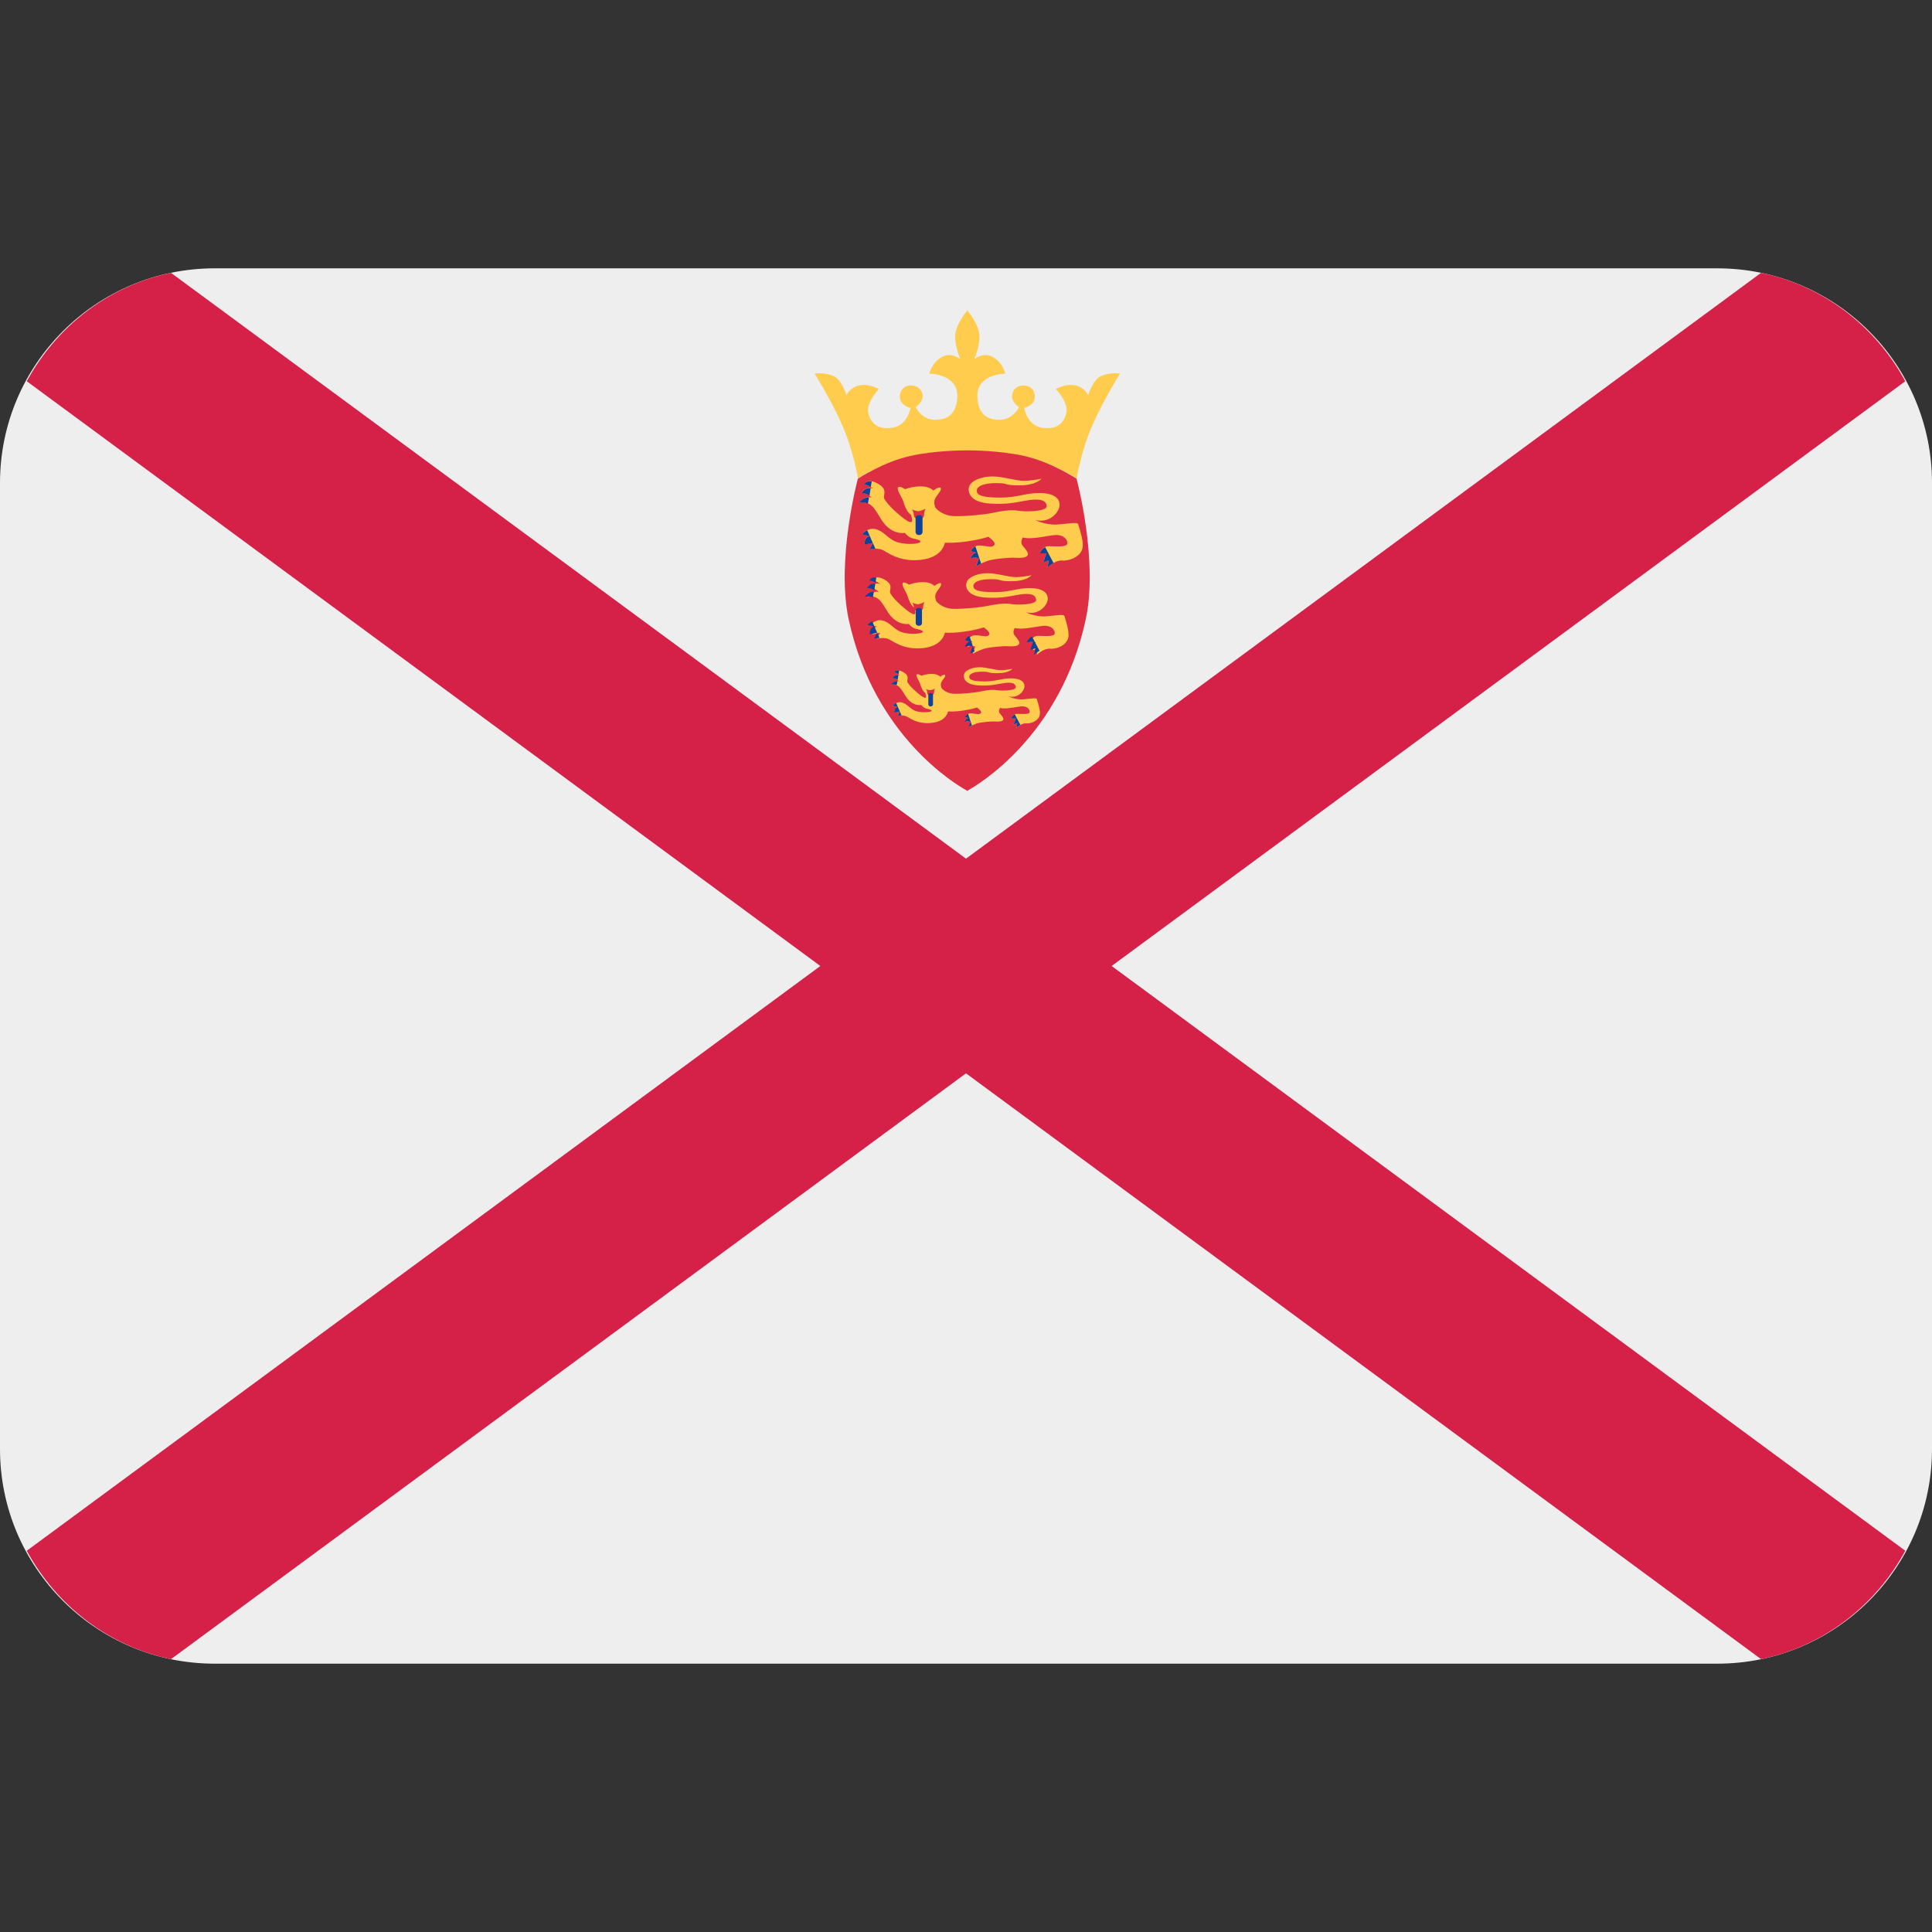 <svg xmlns="http://www.w3.org/2000/svg" viewBox="0 0 512 512"><rect x="0" y="0" width="512" height="512" fill="#333333" stroke="none"/><path d="M512 384c0 31.418-25.473 56.889-56.889 56.889H56.89C25.472 440.889 0 415.417 0 384V128c0-31.418 25.472-56.889 56.889-56.889H455.11C486.53 71.111 512 96.584 512 128v256z" fill="#eee"/><path d="M45.313 72.306C28.7 75.748 14.96 86.556 7.097 101.035L217.4 256 7.097 410.965c7.865 14.479 21.604 25.288 38.215 28.729L256 284.444l210.703 155.25c16.61-3.442 30.365-14.252 38.215-28.729L294.597 256l210.32-154.965c-7.852-14.479-21.604-25.288-38.216-28.729L256 227.555 45.312 72.306z" fill="#d52048"/><path d="M291.996 99.555c-2.388.925-3.612 5.191-3.612 5.191s-2.134-4.821-8.605-1.663c0 0 3.527 3.512 2.774 6.485-.754 2.972-2.802 4.266-6.3 3.797-4.097-.555-4.835-5.276-4.835-5.276s2.517-.469 2.8-2.603c.172-1.294-.468-3.157-2.687-3.327-1.692-.143-3.342.925-3.342 2.958 0 1.494 1.862 2.774 1.862 2.774s-1.493 3.2-4.835 3.343c-4.266.185-6.143-2.219-6.201-6.3-.1-5.845 7.41-5.932 7.41-5.932s-.654-2.872-3.242-4.352c-2.59-1.494-5.007.555-5.007.555s1.849-4.181 1.294-7.054c-.469-2.46-2.333-4.906-3.001-5.731v-.285s-.043.042-.114.142c-.085-.1-.128-.142-.128-.142v.285c-.668.825-2.517 3.271-3 5.731-.556 2.873 1.293 7.054 1.293 7.054s-2.404-2.048-4.993-.555c-2.602 1.479-3.257 4.352-3.257 4.352s7.509.085 7.424 5.932c-.071 4.081-1.949 6.485-6.215 6.3-3.343-.143-4.821-3.343-4.821-3.343s1.848-1.28 1.848-2.774c0-2.033-1.65-3.1-3.327-2.958-2.219.171-2.859 2.033-2.688 3.327.285 2.134 2.788 2.603 2.788 2.603s-.754 4.721-4.835 5.276c-3.499.469-5.546-.825-6.3-3.797-.725-2.973 2.787-6.486 2.787-6.486-6.485-3.157-8.619 1.664-8.619 1.664s-1.208-4.266-3.612-5.191c-2.417-.925-4.821-.555-4.821-.555s4.451 7.054 7.41 13.895c2.972 6.855 4.081 13.909 4.081 13.909s5.078-3.542 13.34-5.562c6.4-1.55 14.564-1.663 15.645-1.678 1.066.013 9.23.127 15.616 1.678 8.306 2.02 13.355 5.562 13.355 5.562s1.109-7.054 4.081-13.909C292.38 106.054 296.832 99 296.832 99s-2.417-.369-4.835.555" fill="#ffcc4d"/><path d="M285.298 126.862s-6.784-4.45-13.895-6.03c-6.642-1.464-14.067-1.478-15.09-1.478-1.01 0-8.434.013-15.075 1.478-7.14 1.58-13.895 6.03-13.895 6.03s-5.818 21.618-2.418 37.348c6.728 31.09 28.743 43.89 31.275 45.284v.127s.043-.029.114-.057c.085.028.127.057.127.057v-.127c2.518-1.394 24.548-14.194 31.275-45.284 3.413-15.73-2.419-37.348-2.419-37.348" fill="#dd2e44"/><path d="M285.298 126.862s-6.784-4.45-13.895-6.03c-6.642-1.464-14.067-1.478-15.09-1.478-1.01 0-8.434.013-15.075 1.478-7.14 1.58-13.895 6.03-13.895 6.03s-5.818 21.618-2.418 37.348c6.728 31.09 28.743 43.89 31.275 45.284v.127s.043-.029.114-.057c.085.028.127.057.127.057v-.127c2.518-1.394 24.548-14.194 31.275-45.284 3.413-15.73-2.419-37.348-2.419-37.348z" fill="none" stroke="#231f20" stroke-width=".006" stroke-miterlimit="10"/><path d="M275.996 126.862s-1.309 1.764-5.845 1.764-2.502-.597-6.115-.597c-3.626 0-5.191.91-5.191 2.034 0 1.108 1.294 1.806 6.13 1.806 4.807 0 6.585-1.209 10.467-1.209 3.883 0 5.362 1.394 5.362 3.157 0 1.75-2.503 5.007-6.5 3.983 0 0 2.801 1.38 5.773 1.209 2.944-.185 5.448-.754 5.647-.1.185.654 1.38 4.067 1.222 5.931-.285 2.873-3.925 3.882-5.39 3.713-1.479-.185-3.427 1.208-3.982 1.848l.37-1.949-1.508.556.839-2.404h-1.835s.91-1.863 2.389-1.863c1.493 0 4.835.384 5.02-.64.171-1.01-.939-2.403-3.044-2.318-2.148.1-6.229 1.308-8.733.653 0 0-.825 1.195-.085 2.134.725.925 1.835 2.034 1.28 2.688-.555.64-1.933.64-3.228.555-1.309-.1-5.76.27-7.325.825-1.579.555-3.058 1.393-3.058 1.393l.74-2.133s-1.479-.47-2.219.185c0 0 .27-1.38 1.48-1.664l-1.395-.37s.57-1.664 2.603-1.479c2.034.171 2.959.64 3.612-.1s-1.578-2.219-1.578-2.219-1.664.64-5.377 1.195c-3.712.569-6.115.37-6.115.37s-.468 3.898-6.4 4.552c-5.93.64-8.888-2.134-10.282-2.688-1.38-.555-3.343-.1-3.343-.1l.94-1.764-2.233.469s-.143-2.134 1.393-2.219l-2.033-.555s1.478-1.763 3.512-1.308c2.048.468 3.1 2.19 5.006 3.157 3.158 1.579 10.482.455 5.007-.654-1.267-.256-2.177-1.478-2.177-1.478s-3.485.74-6.172-3.428c-1.82-2.859-2.674-5.191-6.016-4.537 0 0 1.565-2.034 3.342-1.394 0 0-1.024-1.294-2.602-1.209 0 0 .74-1.849 2.972-1.195 0 0-1.209-1.124-2.319-1.024 0 0 .64-1.948 3.613-.285 2.972 1.664 1.18 3.073 1.764 4.082.37.64 1.18 1.763 3.142 3.512 3.343 2.973 4.921 3.713 3.898.698-1.109-.725-1.764-2.632-2.034-3.57-.285-.925-1.863-3.143-1.394-3.698.455-.555 1.849.469 1.849.469s1.764-.754 4.167-.754c2.418 0 3.343 1.109 3.343 1.109s1.664-1.294 1.949-.64c.285.64-.925 1.664-1.479 2.787-.569 1.109.085 2.404.085 2.404s1.621 2.119 4.964 2.219c3.327.1 8.291-.455 10.055-.825 1.748-.384 4.807-.981 6.855-.611 2.047.383 7.793.227 7.608-1.252-.198-1.478-1.592-1.933-4.45-1.578-2.873.37-5.377 1.308-10.667.938-5.291-.37-5.818-3.057-5.475-4.366.469-1.764 3.441-2.816 6.215-2.816 2.787 0 6.272 1.166 8.291 1.166 2.05.001 4.695-.567 4.695-.567" fill="#ffcc4d"/><path d="M241.706 134.998s1.109.526 1.764.468c.654-.057 1.806-.64 1.806-.64s-.37.698-.37 1.338-.142 1.309-1.251 1.337c-1.664.058-1.436-1.023-1.536-1.478-.085-.457-.413-1.025-.413-1.025" fill="#dd2e44"/><g fill="#11429a"><path d="M244.48 140.942a.84.84 0 0 1-.839.84h-.185a.838.838 0 0 1-.825-.84v-3.612c0-.455.37-.825.825-.825h.185c.469 0 .839.37.839.825v3.612zM229.831 140.515c-.867.413-1.393 1.039-1.393 1.039l2.047.555c-1.536.085-1.394 2.232-1.394 2.232l2.205-.469-1.465-3.357zM276.977 145.01c-.967.498-1.52 1.635-1.52 1.635h1.82l-.826 2.404 1.494-.555-.355 1.948c.256-.327.881-.825 1.607-1.237l-2.22-4.195zM260.011 149.376l-1.521-4.58c-.925.413-1.209 1.28-1.209 1.28l1.394.37c-1.209.27-1.494 1.664-1.494 1.664.74-.654 2.233-.185 2.233-.185l-.74 2.134s.54-.313 1.337-.683M228.977 128.469c.64-.058 1.338.299 1.778.611l.27-1.507c-1.635-.313-2.048.896-2.048.896M231.31 143.873l-.91 1.748s.711-.185 1.593-.185l-.683-1.564zM230.414 131.385l.327-2.005c-1.777-.199-2.389 1.323-2.389 1.323.895-.058 1.607.34 2.062.682M227.555 133.291c1.024-.199 1.806-.114 2.46.171l.285-1.678c-1.508-.087-2.745 1.507-2.745 1.507"/></g><path d="M273.337 152.447s-1.137 1.58-5.233 1.58c-4.081 0-2.248-.54-5.49-.54s-4.665.824-4.665 1.834c0 .982 1.166 1.608 5.503 1.608 4.31 0 5.903-1.081 9.387-1.081 3.499 0 4.835 1.266 4.835 2.83 0 1.592-2.261 4.493-5.818 3.583 0 0 2.475 1.252 5.149 1.082 2.66-.172 4.921-.67 5.078-.085.17.582 1.222 3.655 1.08 5.333-.24 2.574-3.498 3.485-4.82 3.328-1.338-.171-3.087 1.081-3.584 1.664l.327-1.75-1.337.485.753-2.148h-1.663s.825-1.664 2.161-1.664c1.338 0 4.338.328 4.509-.582.156-.925-.839-2.162-2.759-2.077-1.92.072-5.575 1.153-7.822.583 0 0-.74 1.081-.072 1.92.654.825 1.65 1.82 1.153 2.404s-1.749.582-2.902.497c-1.166-.085-5.162.256-6.57.754-1.423.498-2.746 1.238-2.746 1.238l.654-1.907s-1.338-.426-1.991.171c0 0 .256-1.25 1.337-1.507l-1.251-.328s.497-1.493 2.319-1.322c1.835.156 2.673.583 3.257-.1.569-.669-1.422-1.991-1.422-1.991s-1.494.582-4.835 1.081c-3.314.513-5.475.328-5.475.328s-.427 3.498-5.747 4.08c-5.333.57-7.992-1.92-9.245-2.417-1.237-.497-2.986-.071-2.986-.071l.825-1.592-1.991.426s-.114-1.92 1.237-2.005l-1.82-.498s1.338-1.578 3.158-1.166c1.835.413 2.787 1.978 4.509 2.845 2.816 1.408 9.401.399 4.493-.597-1.166-.228-1.962-1.323-1.962-1.323s-3.115.654-5.533-3.086c-1.663-2.56-2.417-4.665-5.418-4.081 0 0 1.422-1.82 3.001-1.252 0 0-.91-1.152-2.333-1.081 0 0 .67-1.664 2.66-1.081 0 0-1.08-.981-2.076-.896 0 0 .583-1.75 3.243-.27 2.673 1.507 1.066 2.758 1.578 3.668.342.583 1.067 1.593 2.83 3.172 3.002 2.66 4.423 3.313 3.5.61-1.01-.653-1.58-2.374-1.836-3.2-.241-.838-1.664-2.83-1.237-3.327.412-.497 1.663.427 1.663.427s1.565-.683 3.74-.683c2.162 0 2.987 1.01 2.987 1.01s1.507-1.166 1.748-.597c.257.597-.825 1.507-1.322 2.502-.498.995.085 2.161.085 2.161s1.451 1.92 4.451 2.005c2.986.072 7.439-.426 9.018-.753 1.592-.328 4.337-.868 6.158-.54 1.85.34 6.998.213 6.827-1.124s-1.423-1.749-3.997-1.423c-2.588.342-4.82 1.167-9.557.839-4.75-.341-5.22-2.731-4.906-3.911.412-1.579 3.072-2.531 5.575-2.531 2.488 0 5.617 1.038 7.452 1.038 1.82 0 4.181-.498 4.181-.498" fill="#ffcc4d"/><path d="M241.778 159.715s.995.455 1.578.426c.583-.057 1.622-.597 1.622-.597s-.328.626-.328 1.209-.127 1.18-1.124 1.208c-1.507.043-1.293-.925-1.38-1.337-.07-.41-.368-.909-.368-.909" fill="#dd2e44"/><g fill="#11429a"><path d="M244.338 165.077a.741.741 0 0 1-.754.754h-.156a.75.75 0 0 1-.754-.754v-3.242c0-.413.341-.74.754-.74h.156c.426 0 .754.327.754.74v3.242zM231.154 164.665c-.768.355-1.251.925-1.251.925l1.835.512c-1.38.072-1.252 1.992-1.252 1.992l1.978-.413-1.31-3.016zM273.479 168.675c-.868.455-1.394 1.465-1.394 1.465h1.679l-.725 2.161 1.322-.497-.327 1.749c.227-.285.782-.74 1.451-1.095l-2.006-3.783zM258.275 172.629l-1.365-4.11c-.839.37-1.095 1.152-1.095 1.152l1.251.328c-1.081.256-1.337 1.494-1.337 1.494.668-.583 1.991-.172 1.991-.172l-.654 1.92s.499-.285 1.209-.612M230.414 153.885c.597-.057 1.209.256 1.607.54l.214-1.365c-1.465-.271-1.821.825-1.821.825M232.476 167.68l-.825 1.565s.654-.156 1.436-.156l-.61-1.409zM231.68 156.472l.299-1.792c-1.593-.199-2.134 1.166-2.134 1.166.796-.041 1.436.328 1.835.626M229.12 158.18c.91-.171 1.621-.114 2.205.156l.256-1.521c-1.352-.057-2.461 1.365-2.461 1.365"/></g><path d="M268.288 177.238s-.882 1.166-3.898 1.166c-3.029 0-1.664-.399-4.081-.399-2.404 0-3.456.626-3.456 1.351 0 .768.853 1.223 4.067 1.223 3.214 0 4.409-.812 6.997-.812 2.59 0 3.584.94 3.584 2.105 0 1.18-1.678 3.343-4.323 2.66 0 0 1.862.925 3.826.797 1.977-.114 3.669-.498 3.769-.058.113.441.925 2.716.81 3.954-.198 1.92-2.602 2.602-3.583 2.475-.995-.128-2.275.811-2.66 1.251l.241-1.309-.995.37.583-1.607h-1.252s.627-1.238 1.593-1.238c.995 0 3.242.257 3.356-.426.114-.697-.611-1.621-2.062-1.55-1.408.071-4.11.854-5.789.426 0 0-.569.812-.071 1.423.497.626 1.237 1.365.867 1.806-.37.413-1.294.413-2.176.355-.854-.057-3.826.185-4.864.555-1.066.384-2.047.939-2.047.939l.497-1.436s-.995-.285-1.494.127c0 0 .185-.91.995-1.109l-.925-.24s.355-1.11 1.722-.996c1.365.128 1.977.441 2.417-.057.426-.498-1.052-1.494-1.052-1.494s-1.109.441-3.584.811-4.081.241-4.081.241-.313 2.603-4.267 3.03c-3.953.44-5.93-1.408-6.868-1.778-.925-.37-2.219-.072-2.219-.072l.611-1.18-1.479.313s-.085-1.423.925-1.479l-1.35-.37s.98-1.18 2.332-.867c1.365.312 2.076 1.465 3.342 2.105 2.105 1.052 6.998.298 3.343-.427-.839-.17-1.452-.995-1.452-.995s-2.318.498-4.11-2.29c-1.222-1.906-1.792-3.456-4.025-3.028 0 0 1.053-1.352 2.233-.925 0 0-.683-.868-1.735-.812 0 0 .497-1.222 1.977-.796 0 0-.796-.754-1.55-.697 0 0 .442-1.28 2.418-.172 1.991 1.11.796 2.048 1.18 2.732.241.426.782 1.166 2.105 2.332 2.219 1.978 3.271 2.475 2.589.484-.74-.513-1.18-1.778-1.352-2.389-.185-.626-1.237-2.105-.938-2.489.312-.37 1.237.313 1.237.313s1.18-.498 2.788-.498c1.607 0 2.232.754 2.232.754s1.109-.881 1.294-.441c.185.441-.626 1.124-.995 1.862s.057 1.608.057 1.608 1.095 1.422 3.314 1.479c2.233.071 5.533-.313 6.713-.555 1.18-.242 3.213-.64 4.565-.399 1.38.241 5.205.156 5.077-.839-.114-.981-1.052-1.294-2.972-1.052-1.907.256-3.584.867-7.112.626-3.512-.256-3.868-2.034-3.64-2.915.312-1.166 2.29-1.891 4.138-1.891s4.181.782 5.532.782c1.368.001 3.13-.369 3.13-.369" fill="#ffcc4d"/><path d="M245.405 182.614s.74.327 1.18.298c.426-.028 1.195-.44 1.195-.44s-.241.468-.241.91c0 .425-.085.867-.839.895-1.109.043-.952-.668-1.01-.994-.057-.314-.285-.67-.285-.67" fill="#dd2e44"/><g fill="#11429a"><path d="M247.254 186.639a.555.555 0 0 1-.555.555h-.114a.568.568 0 0 1-.569-.555v-2.404a.57.57 0 0 1 .569-.569h.114a.56.56 0 0 1 .555.569v2.404zM237.498 186.311c-.57.27-.925.698-.925.698l1.35.37c-1.01.057-.924 1.479-.924 1.479l1.465-.313-.966-2.234zM268.928 189.313c-.627.327-1.01 1.095-1.01 1.095h1.25L268.6 192l.981-.37-.241 1.309c.171-.228.598-.569 1.081-.825l-1.493-2.801zM257.565 192.241l-1.01-3.057c-.626.285-.811.854-.811.854l.925.256c-.811.185-.995 1.095-.995 1.095.497-.413 1.493-.114 1.493-.114l-.497 1.422c-.001 0 .369-.2.895-.456M236.928 178.275c.44-.043.896.214 1.195.413l.17-1.01c-1.094-.213-1.366.597-1.366.597M238.479 188.572l-.612 1.153s.484-.114 1.067-.128l-.455-1.025zM237.881 180.224l.214-1.338c-1.18-.142-1.592.881-1.592.881.596-.04 1.08.215 1.378.457M236.004 181.475c.669-.127 1.195-.071 1.635.114l.185-1.124c-.995-.042-1.82 1.01-1.82 1.01"/></g></svg>